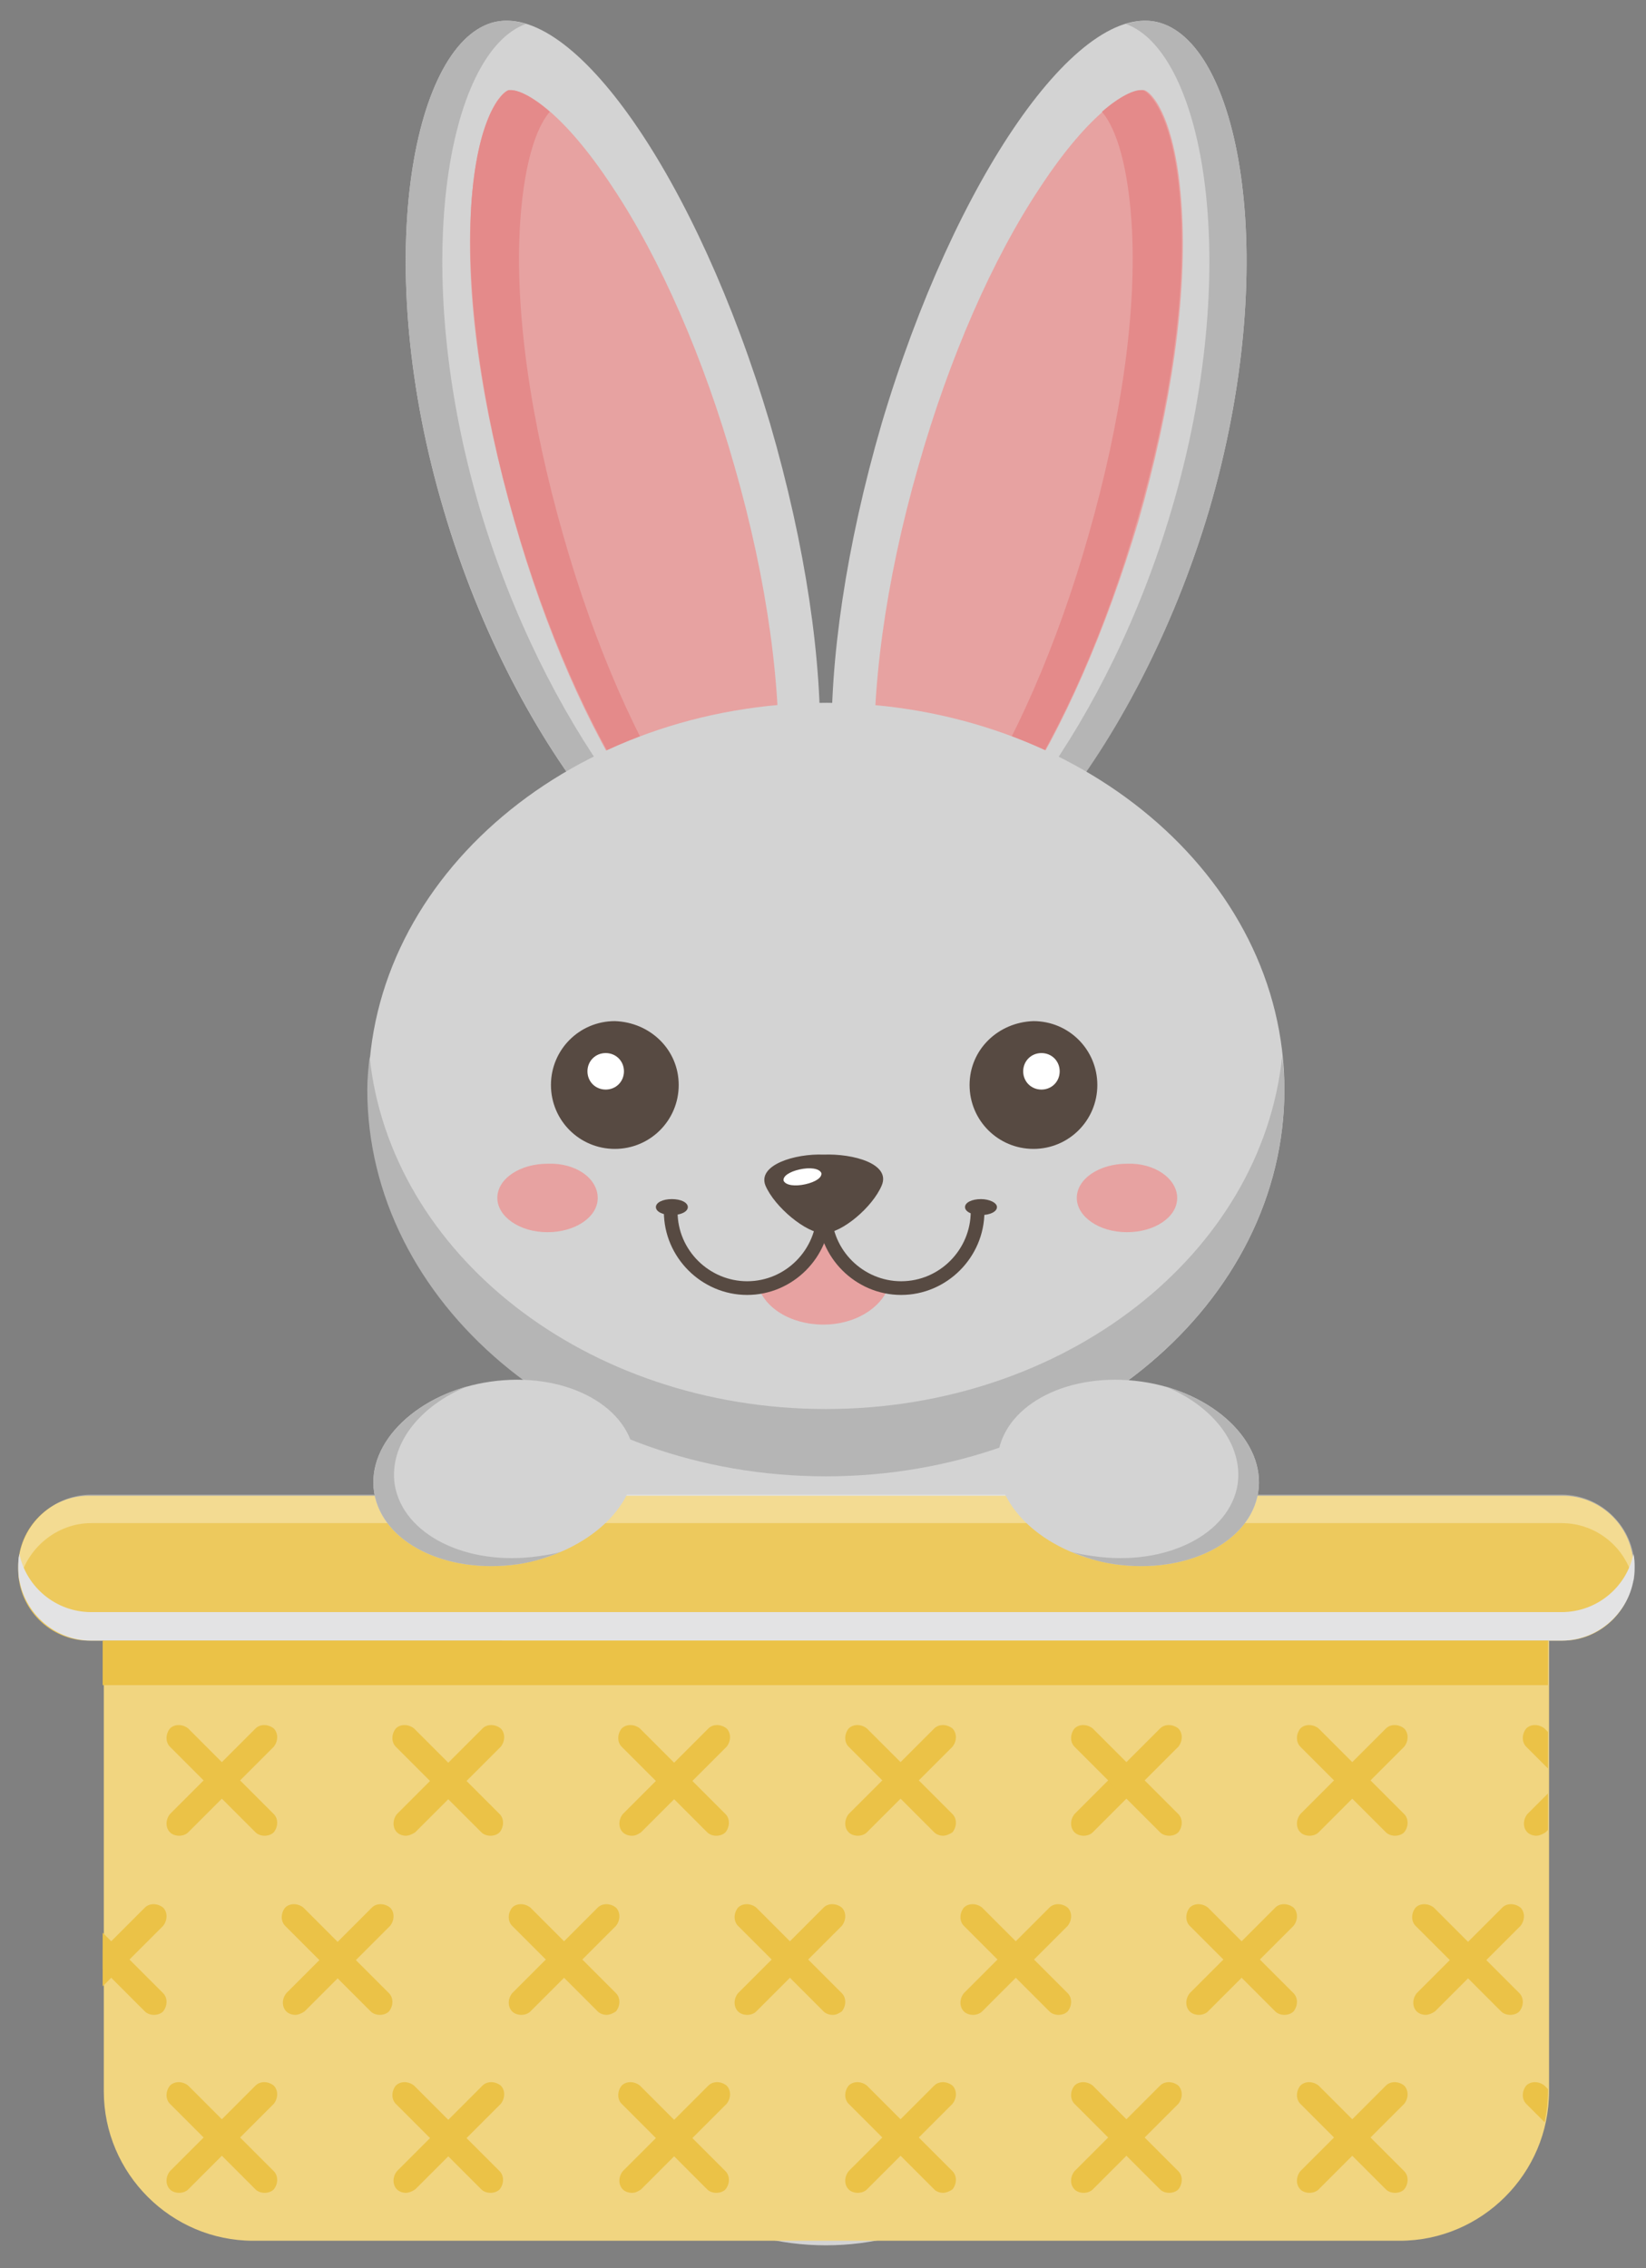 <?xml version="1.0" encoding="utf-8"?>
<!-- Generator: Adobe Illustrator 21.1.0, SVG Export Plug-In . SVG Version: 6.00 Build 0)  -->
<svg version="1.1" xmlns="http://www.w3.org/2000/svg" xmlns:xlink="http://www.w3.org/1999/xlink" x="0px" y="0px"
	 viewBox="0 0 144.3 198.8" style="enable-background:new 0 0 144.3 198.8;" xml:space="preserve">
<rect x="0" y="0" width="144.3" height="198.8" fill="#808080" stroke="none"/>
<style type="text/css">
	.st0{fill:#E6E0D6;}
	.st1{fill:#DBD2C1;}
	.st2{fill:#D3D3D3;}
	.st3{fill:#ECE5E0;}
	.st4{fill:#B5B5B5;}
	.st5{fill:#E7A2A1;}
	.st6{fill:#E48A8A;}
	.st7{fill:#574A42;}
	.st8{fill:#FFFFFF;}
	.st9{fill:#E9C0C0;}
	.st10{fill:#F1D580;}
	.st11{clip-path:url(#SVGID_2_);fill:#FFFFFF;}
	.st12{opacity:0.33;}
	.st13{fill:#E3E3E4;}
	.st14{clip-path:url(#SVGID_4_);fill:#FFFFFF;}
	.st15{clip-path:url(#SVGID_6_);fill:#FFFFFF;}
	.st16{fill:#AEBF51;}
	.st17{fill:#C6D866;}
	.st18{fill:#E38A22;}
	.st19{fill:#D07A1E;}
	.st20{fill:#E5A14B;}
	.st21{fill:#EDC95D;}
	.st22{fill:#EBC247;}
	.st23{clip-path:url(#SVGID_8_);}
</style>
<g id="BACKGROUND">
</g>
<g id="OBJECTS">
	<g>
		<path class="st2" d="M102.2,156.2c0,22.4-13.4,40.5-29.8,40.5c-16.5,0-29.8-18.1-29.8-40.5c0-22.4,13.3-40.5,29.8-40.5
			C88.9,115.7,102.2,133.8,102.2,156.2"/>
		<path class="st2" d="M72.4,192.5c-15.9,0-28.9-16-29.8-36.1c0,0.7,0,1.4,0,2.1c0,21.1,13.3,38.3,29.8,38.3
			c16.5,0,29.8-17.1,29.8-38.3c0-0.7,0-1.4,0-2.1C101.3,176.5,88.3,192.5,72.4,192.5"/>
		<path class="st2" d="M56.9,169.7c0,8.6-4.2,15.5-9.4,15.5s-9.4-7-9.4-15.5c0-8.6,4.2-15.5,9.4-15.5S56.9,161.2,56.9,169.7"/>
		<path class="st2" d="M88.9,169.7c0,8.6,4.2,15.5,9.4,15.5c5.2,0,9.4-7,9.4-15.5c0-8.6-4.2-15.5-9.4-15.5
			C93.1,154.2,88.9,161.2,88.9,169.7"/>
		<path class="st2" d="M92.4,163.7c0,13.3-8.7,24.1-19.5,24.1c-10.8,0-19.5-10.8-19.5-24.1c0-13.3,8.7-24.1,19.5-24.1
			C83.6,139.6,92.4,150.4,92.4,163.7"/>
		<path class="st2" d="M72.9,184.4c-10.3,0-18.7-9.9-19.4-22.4c0,0.6-0.1,1.1-0.1,1.7c0,13.3,8.7,24.1,19.5,24.1
			c10.8,0,19.5-10.8,19.5-24.1c0-0.6,0-1.2-0.1-1.7C91.6,174.5,83.2,184.4,72.9,184.4"/>
	</g>
	<g>
		<g>
			<path class="st21" d="M137,143.8H7.8c-3.4,0-6.2-2.8-6.2-6.2v-0.3c0-3.4,2.8-6.2,6.2-6.2H137c3.4,0,6.2,2.8,6.2,6.2v0.3
				C143.2,141,140.4,143.8,137,143.8"/>
			<g class="st12">
				<g>
					<path class="st8" d="M8,133.5h128.9c3.1,0,5.7,2.2,6.3,5.1c0.1-0.4,0.1-0.8,0.1-1.2c0-3.5-2.9-6.4-6.4-6.4H8
						c-3.5,0-6.4,2.9-6.4,6.4c0,0.4,0,0.8,0.1,1.2C2.3,135.8,4.9,133.5,8,133.5"/>
				</g>
			</g>
			<g>
				<g>
					<path class="st13" d="M8,141.3h128.9c3.1,0,5.7-2.2,6.3-5.1c0.1,0.4,0.1,0.8,0.1,1.2c0,3.5-2.9,6.4-6.4,6.4H8
						c-3.5,0-6.4-2.9-6.4-6.4c0-0.4,0-0.8,0.1-1.2C2.3,139.1,4.9,141.3,8,141.3"/>
				</g>
			</g>
		</g>
		<g>
			<path class="st10" d="M122.7,196.4H22.2c-7.2,0-13.1-5.9-13.1-13.1v-39.5h126.7v39.5C135.8,190.5,129.9,196.4,122.7,196.4"/>
			<rect x="9" y="143.8" class="st22" width="126.7" height="3.9"/>
			<g>
				<defs>
					<path id="SVGID_7_" d="M9,143.8v39.5c0,7.2,5.9,13.1,13.1,13.1h100.5c7.2,0,13.1-5.9,13.1-13.1v-39.5H9z"/>
				</defs>
				<clipPath id="SVGID_2_">
					<use xlink:href="#SVGID_7_"  style="overflow:visible;"/>
				</clipPath>
				<g style="clip-path:url(#SVGID_2_);">
					<g>
						<line class="st22" x1="23.2" y1="152.4" x2="15.7" y2="159.8"/>
						<path class="st22" d="M15.7,160.9c-0.3,0-0.6-0.1-0.8-0.3c-0.4-0.4-0.4-1.1,0-1.6l7.5-7.5c0.4-0.4,1.1-0.4,1.6,0
							c0.4,0.4,0.4,1.1,0,1.6l-7.5,7.5C16.3,160.8,16,160.9,15.7,160.9"/>
						<line class="st22" x1="15.7" y1="152.4" x2="23.2" y2="159.8"/>
						<path class="st22" d="M23.2,160.9c-0.3,0-0.6-0.1-0.8-0.3l-7.5-7.5c-0.4-0.4-0.4-1.1,0-1.6c0.4-0.4,1.1-0.4,1.6,0l7.5,7.5
							c0.4,0.4,0.4,1.1,0,1.6C23.8,160.8,23.5,160.9,23.2,160.9"/>
					</g>
				</g>
				<g style="clip-path:url(#SVGID_2_);">
					<g>
						<line class="st22" x1="43" y1="152.4" x2="35.6" y2="159.8"/>
						<path class="st22" d="M35.6,160.9c-0.3,0-0.6-0.1-0.8-0.3c-0.4-0.4-0.4-1.1,0-1.6l7.5-7.5c0.4-0.4,1.1-0.4,1.6,0
							c0.4,0.4,0.4,1.1,0,1.6l-7.5,7.5C36.1,160.8,35.8,160.9,35.6,160.9"/>
						<line class="st22" x1="35.6" y1="152.4" x2="43" y2="159.8"/>
						<path class="st22" d="M43,160.9c-0.3,0-0.6-0.1-0.8-0.3l-7.5-7.5c-0.4-0.4-0.4-1.1,0-1.6c0.4-0.4,1.1-0.4,1.6,0l7.5,7.5
							c0.4,0.4,0.4,1.1,0,1.6C43.6,160.8,43.3,160.9,43,160.9"/>
					</g>
				</g>
				<g style="clip-path:url(#SVGID_2_);">
					<g>
						<line class="st22" x1="62.8" y1="152.4" x2="55.4" y2="159.8"/>
						<path class="st22" d="M55.4,160.9c-0.3,0-0.6-0.1-0.8-0.3c-0.4-0.4-0.4-1.1,0-1.6l7.5-7.5c0.4-0.4,1.1-0.4,1.6,0
							c0.4,0.4,0.4,1.1,0,1.6l-7.5,7.5C55.9,160.8,55.7,160.9,55.4,160.9"/>
						<line class="st22" x1="55.4" y1="152.4" x2="62.8" y2="159.8"/>
						<path class="st22" d="M62.8,160.9c-0.3,0-0.6-0.1-0.8-0.3l-7.5-7.5c-0.4-0.4-0.4-1.1,0-1.6c0.4-0.4,1.1-0.4,1.6,0l7.5,7.5
							c0.4,0.4,0.4,1.1,0,1.6C63.4,160.8,63.1,160.9,62.8,160.9"/>
					</g>
				</g>
				<g style="clip-path:url(#SVGID_2_);">
					<g>
						<line class="st22" x1="82.7" y1="152.4" x2="75.2" y2="159.8"/>
						<path class="st22" d="M75.2,160.9c-0.3,0-0.6-0.1-0.8-0.3c-0.4-0.4-0.4-1.1,0-1.6l7.5-7.5c0.4-0.4,1.1-0.4,1.6,0
							c0.4,0.4,0.4,1.1,0,1.6l-7.5,7.5C75.8,160.8,75.5,160.9,75.2,160.9"/>
						<line class="st22" x1="75.2" y1="152.4" x2="82.7" y2="159.8"/>
						<path class="st22" d="M82.7,160.9c-0.3,0-0.6-0.1-0.8-0.3l-7.5-7.5c-0.4-0.4-0.4-1.1,0-1.6c0.4-0.4,1.1-0.4,1.6,0l7.5,7.5
							c0.4,0.4,0.4,1.1,0,1.6C83.2,160.8,82.9,160.9,82.7,160.9"/>
					</g>
				</g>
				<g style="clip-path:url(#SVGID_2_);">
					<g>
						<line class="st22" x1="102.5" y1="152.4" x2="95" y2="159.8"/>
						<path class="st22" d="M95,160.9c-0.3,0-0.6-0.1-0.8-0.3c-0.4-0.4-0.4-1.1,0-1.6l7.5-7.5c0.4-0.4,1.1-0.4,1.6,0
							c0.4,0.4,0.4,1.1,0,1.6l-7.5,7.5C95.6,160.8,95.3,160.9,95,160.9"/>
						<line class="st22" x1="95" y1="152.4" x2="102.5" y2="159.8"/>
						<path class="st22" d="M102.5,160.9c-0.3,0-0.6-0.1-0.8-0.3l-7.5-7.5c-0.4-0.4-0.4-1.1,0-1.6c0.4-0.4,1.1-0.4,1.6,0l7.5,7.5
							c0.4,0.4,0.4,1.1,0,1.6C103.1,160.8,102.8,160.9,102.5,160.9"/>
					</g>
				</g>
				<g style="clip-path:url(#SVGID_2_);">
					<g>
						<line class="st22" x1="122.3" y1="152.4" x2="114.8" y2="159.8"/>
						<path class="st22" d="M114.8,160.9c-0.3,0-0.6-0.1-0.8-0.3c-0.4-0.4-0.4-1.1,0-1.6l7.5-7.5c0.4-0.4,1.1-0.4,1.6,0
							c0.4,0.4,0.4,1.1,0,1.6l-7.5,7.5C115.4,160.8,115.1,160.9,114.8,160.9"/>
						<line class="st22" x1="114.8" y1="152.4" x2="122.3" y2="159.8"/>
						<path class="st22" d="M122.3,160.9c-0.3,0-0.6-0.1-0.8-0.3l-7.5-7.5c-0.4-0.4-0.4-1.1,0-1.6c0.4-0.4,1.1-0.4,1.6,0l7.5,7.5
							c0.4,0.4,0.4,1.1,0,1.6C122.9,160.8,122.6,160.9,122.3,160.9"/>
					</g>
				</g>
				<g style="clip-path:url(#SVGID_2_);">
					<g>
						<line class="st22" x1="142.1" y1="152.4" x2="134.7" y2="159.8"/>
						<path class="st22" d="M134.7,160.9c-0.3,0-0.6-0.1-0.8-0.3c-0.4-0.4-0.4-1.1,0-1.6l7.5-7.5c0.4-0.4,1.1-0.4,1.6,0
							c0.4,0.4,0.4,1.1,0,1.6l-7.5,7.5C135.2,160.8,134.9,160.9,134.7,160.9"/>
						<line class="st22" x1="134.7" y1="152.4" x2="142.1" y2="159.8"/>
						<path class="st22" d="M142.1,160.9c-0.3,0-0.6-0.1-0.8-0.3l-7.5-7.5c-0.4-0.4-0.4-1.1,0-1.6c0.4-0.4,1.1-0.4,1.6,0l7.5,7.5
							c0.4,0.4,0.4,1.1,0,1.6C142.7,160.8,142.4,160.9,142.1,160.9"/>
					</g>
				</g>
				<g style="clip-path:url(#SVGID_2_);">
					<g>
						<line class="st22" x1="13.5" y1="168" x2="6" y2="175.5"/>
						<path class="st22" d="M6,176.6c-0.3,0-0.6-0.1-0.8-0.3c-0.4-0.4-0.4-1.1,0-1.6l7.5-7.5c0.4-0.4,1.1-0.4,1.6,0
							c0.4,0.4,0.4,1.1,0,1.6l-7.5,7.5C6.6,176.5,6.3,176.6,6,176.6"/>
						<line class="st22" x1="6" y1="168" x2="13.5" y2="175.5"/>
						<path class="st22" d="M13.5,176.6c-0.3,0-0.6-0.1-0.8-0.3l-7.5-7.5c-0.4-0.4-0.4-1.1,0-1.6c0.4-0.4,1.1-0.4,1.6,0l7.5,7.5
							c0.4,0.4,0.4,1.1,0,1.6C14.1,176.5,13.8,176.6,13.5,176.6"/>
					</g>
				</g>
				<g style="clip-path:url(#SVGID_2_);">
					<g>
						<line class="st22" x1="33.3" y1="168" x2="25.9" y2="175.5"/>
						<path class="st22" d="M25.9,176.6c-0.3,0-0.6-0.1-0.8-0.3c-0.4-0.4-0.4-1.1,0-1.6l7.5-7.5c0.4-0.4,1.1-0.4,1.6,0
							c0.4,0.4,0.4,1.1,0,1.6l-7.5,7.5C26.4,176.5,26.1,176.6,25.9,176.6"/>
						<line class="st22" x1="25.9" y1="168" x2="33.3" y2="175.5"/>
						<path class="st22" d="M33.3,176.6c-0.3,0-0.6-0.1-0.8-0.3l-7.5-7.5c-0.4-0.4-0.4-1.1,0-1.6c0.4-0.4,1.1-0.4,1.6,0l7.5,7.5
							c0.4,0.4,0.4,1.1,0,1.6C33.9,176.5,33.6,176.6,33.3,176.6"/>
					</g>
				</g>
				<g style="clip-path:url(#SVGID_2_);">
					<g>
						<line class="st22" x1="53.2" y1="168" x2="45.7" y2="175.5"/>
						<path class="st22" d="M45.7,176.6c-0.3,0-0.6-0.1-0.8-0.3c-0.4-0.4-0.4-1.1,0-1.6l7.5-7.5c0.4-0.4,1.1-0.4,1.6,0
							c0.4,0.4,0.4,1.1,0,1.6l-7.5,7.5C46.3,176.5,46,176.6,45.7,176.6"/>
						<line class="st22" x1="45.7" y1="168" x2="53.2" y2="175.5"/>
						<path class="st22" d="M53.2,176.6c-0.3,0-0.6-0.1-0.8-0.3l-7.5-7.5c-0.4-0.4-0.4-1.1,0-1.6c0.4-0.4,1.1-0.4,1.6,0l7.5,7.5
							c0.4,0.4,0.4,1.1,0,1.6C53.7,176.5,53.4,176.6,53.2,176.6"/>
					</g>
				</g>
				<g style="clip-path:url(#SVGID_2_);">
					<g>
						<line class="st22" x1="73" y1="168" x2="65.5" y2="175.5"/>
						<path class="st22" d="M65.5,176.6c-0.3,0-0.6-0.1-0.8-0.3c-0.4-0.4-0.4-1.1,0-1.6l7.5-7.5c0.4-0.4,1.1-0.4,1.6,0
							c0.4,0.4,0.4,1.1,0,1.6l-7.5,7.5C66.1,176.5,65.8,176.6,65.5,176.6"/>
						<line class="st22" x1="65.5" y1="168" x2="73" y2="175.5"/>
						<path class="st22" d="M73,176.6c-0.3,0-0.6-0.1-0.8-0.3l-7.5-7.5c-0.4-0.4-0.4-1.1,0-1.6c0.4-0.4,1.1-0.4,1.6,0l7.5,7.5
							c0.4,0.4,0.4,1.1,0,1.6C73.5,176.5,73.3,176.6,73,176.6"/>
					</g>
				</g>
				<g style="clip-path:url(#SVGID_2_);">
					<g>
						<line class="st22" x1="92.8" y1="168" x2="85.3" y2="175.5"/>
						<path class="st22" d="M85.3,176.6c-0.3,0-0.6-0.1-0.8-0.3c-0.4-0.4-0.4-1.1,0-1.6l7.5-7.5c0.4-0.4,1.1-0.4,1.6,0
							c0.4,0.4,0.4,1.1,0,1.6l-7.5,7.5C85.9,176.5,85.6,176.6,85.3,176.6"/>
						<line class="st22" x1="85.3" y1="168" x2="92.8" y2="175.5"/>
						<path class="st22" d="M92.8,176.6c-0.3,0-0.6-0.1-0.8-0.3l-7.5-7.5c-0.4-0.4-0.4-1.1,0-1.6c0.4-0.4,1.1-0.4,1.6,0l7.5,7.5
							c0.4,0.4,0.4,1.1,0,1.6C93.4,176.5,93.1,176.6,92.8,176.6"/>
					</g>
				</g>
				<g style="clip-path:url(#SVGID_2_);">
					<g>
						<line class="st22" x1="112.6" y1="168" x2="105.1" y2="175.5"/>
						<path class="st22" d="M105.1,176.6c-0.3,0-0.6-0.1-0.8-0.3c-0.4-0.4-0.4-1.1,0-1.6l7.5-7.5c0.4-0.4,1.1-0.4,1.6,0
							c0.4,0.4,0.4,1.1,0,1.6l-7.5,7.5C105.7,176.5,105.4,176.6,105.1,176.6"/>
						<line class="st22" x1="105.1" y1="168" x2="112.6" y2="175.5"/>
						<path class="st22" d="M112.6,176.6c-0.3,0-0.6-0.1-0.8-0.3l-7.5-7.5c-0.4-0.4-0.4-1.1,0-1.6c0.4-0.4,1.1-0.4,1.6,0l7.5,7.5
							c0.4,0.4,0.4,1.1,0,1.6C113.2,176.5,112.9,176.6,112.6,176.6"/>
					</g>
				</g>
				<g style="clip-path:url(#SVGID_2_);">
					<g>
						<line class="st22" x1="132.4" y1="168" x2="125" y2="175.5"/>
						<path class="st22" d="M125,176.6c-0.3,0-0.6-0.1-0.8-0.3c-0.4-0.4-0.4-1.1,0-1.6l7.5-7.5c0.4-0.4,1.1-0.4,1.6,0
							c0.4,0.4,0.4,1.1,0,1.6l-7.5,7.5C125.5,176.5,125.2,176.6,125,176.6"/>
						<line class="st22" x1="125" y1="168" x2="132.4" y2="175.5"/>
						<path class="st22" d="M132.4,176.6c-0.3,0-0.6-0.1-0.8-0.3l-7.5-7.5c-0.4-0.4-0.4-1.1,0-1.6c0.4-0.4,1.1-0.4,1.6,0l7.5,7.5
							c0.4,0.4,0.4,1.1,0,1.6C133,176.5,132.7,176.6,132.4,176.6"/>
					</g>
				</g>
				<g style="clip-path:url(#SVGID_2_);">
					<g>
						<line class="st22" x1="23.2" y1="183.6" x2="15.7" y2="191.1"/>
						<path class="st22" d="M15.7,192.2c-0.3,0-0.6-0.1-0.8-0.3c-0.4-0.4-0.4-1.1,0-1.6l7.5-7.5c0.4-0.4,1.1-0.4,1.6,0
							c0.4,0.4,0.4,1.1,0,1.6l-7.5,7.5C16.3,192.1,16,192.2,15.7,192.2"/>
						<line class="st22" x1="15.7" y1="183.6" x2="23.2" y2="191.1"/>
						<path class="st22" d="M23.2,192.2c-0.3,0-0.6-0.1-0.8-0.3l-7.5-7.5c-0.4-0.4-0.4-1.1,0-1.6c0.4-0.4,1.1-0.4,1.6,0l7.5,7.5
							c0.4,0.4,0.4,1.1,0,1.6C23.8,192.1,23.5,192.2,23.2,192.2"/>
					</g>
				</g>
				<g style="clip-path:url(#SVGID_2_);">
					<g>
						<line class="st22" x1="43" y1="183.6" x2="35.6" y2="191.1"/>
						<path class="st22" d="M35.6,192.2c-0.3,0-0.6-0.1-0.8-0.3c-0.4-0.4-0.4-1.1,0-1.6l7.5-7.5c0.4-0.4,1.1-0.4,1.6,0
							c0.4,0.4,0.4,1.1,0,1.6l-7.5,7.5C36.1,192.1,35.8,192.2,35.6,192.2"/>
						<line class="st22" x1="35.6" y1="183.6" x2="43" y2="191.1"/>
						<path class="st22" d="M43,192.2c-0.3,0-0.6-0.1-0.8-0.3l-7.5-7.5c-0.4-0.4-0.4-1.1,0-1.6c0.4-0.4,1.1-0.4,1.6,0l7.5,7.5
							c0.4,0.4,0.4,1.1,0,1.6C43.6,192.1,43.3,192.2,43,192.2"/>
					</g>
				</g>
				<g style="clip-path:url(#SVGID_2_);">
					<g>
						<line class="st22" x1="62.8" y1="183.6" x2="55.4" y2="191.1"/>
						<path class="st22" d="M55.4,192.2c-0.3,0-0.6-0.1-0.8-0.3c-0.4-0.4-0.4-1.1,0-1.6l7.5-7.5c0.4-0.4,1.1-0.4,1.6,0
							c0.4,0.4,0.4,1.1,0,1.6l-7.5,7.5C55.9,192.1,55.7,192.2,55.4,192.2"/>
						<line class="st22" x1="55.4" y1="183.6" x2="62.8" y2="191.1"/>
						<path class="st22" d="M62.8,192.2c-0.3,0-0.6-0.1-0.8-0.3l-7.5-7.5c-0.4-0.4-0.4-1.1,0-1.6c0.4-0.4,1.1-0.4,1.6,0l7.5,7.5
							c0.4,0.4,0.4,1.1,0,1.6C63.4,192.1,63.1,192.2,62.8,192.2"/>
					</g>
				</g>
				<g style="clip-path:url(#SVGID_2_);">
					<g>
						<line class="st22" x1="82.7" y1="183.6" x2="75.2" y2="191.1"/>
						<path class="st22" d="M75.2,192.2c-0.3,0-0.6-0.1-0.8-0.3c-0.4-0.4-0.4-1.1,0-1.6l7.5-7.5c0.4-0.4,1.1-0.4,1.6,0
							c0.4,0.4,0.4,1.1,0,1.6l-7.5,7.5C75.8,192.1,75.5,192.2,75.2,192.2"/>
						<line class="st22" x1="75.2" y1="183.6" x2="82.7" y2="191.1"/>
						<path class="st22" d="M82.7,192.2c-0.3,0-0.6-0.1-0.8-0.3l-7.5-7.5c-0.4-0.4-0.4-1.1,0-1.6c0.4-0.4,1.1-0.4,1.6,0l7.5,7.5
							c0.4,0.4,0.4,1.1,0,1.6C83.2,192.1,82.9,192.2,82.7,192.2"/>
					</g>
				</g>
				<g style="clip-path:url(#SVGID_2_);">
					<g>
						<line class="st22" x1="102.5" y1="183.6" x2="95" y2="191.1"/>
						<path class="st22" d="M95,192.2c-0.3,0-0.6-0.1-0.8-0.3c-0.4-0.4-0.4-1.1,0-1.6l7.5-7.5c0.4-0.4,1.1-0.4,1.6,0
							c0.4,0.4,0.4,1.1,0,1.6l-7.5,7.5C95.6,192.1,95.3,192.2,95,192.2"/>
						<line class="st22" x1="95" y1="183.6" x2="102.5" y2="191.1"/>
						<path class="st22" d="M102.5,192.2c-0.3,0-0.6-0.1-0.8-0.3l-7.5-7.5c-0.4-0.4-0.4-1.1,0-1.6c0.4-0.4,1.1-0.4,1.6,0l7.5,7.5
							c0.4,0.4,0.4,1.1,0,1.6C103.1,192.1,102.8,192.2,102.5,192.2"/>
					</g>
				</g>
				<g style="clip-path:url(#SVGID_2_);">
					<g>
						<line class="st22" x1="122.3" y1="183.6" x2="114.8" y2="191.1"/>
						<path class="st22" d="M114.8,192.2c-0.3,0-0.6-0.1-0.8-0.3c-0.4-0.4-0.4-1.1,0-1.6l7.5-7.5c0.4-0.4,1.1-0.4,1.6,0
							c0.4,0.4,0.4,1.1,0,1.6l-7.5,7.5C115.4,192.1,115.1,192.2,114.8,192.2"/>
						<line class="st22" x1="114.8" y1="183.6" x2="122.3" y2="191.1"/>
						<path class="st22" d="M122.3,192.2c-0.3,0-0.6-0.1-0.8-0.3l-7.5-7.5c-0.4-0.4-0.4-1.1,0-1.6c0.4-0.4,1.1-0.4,1.6,0l7.5,7.5
							c0.4,0.4,0.4,1.1,0,1.6C122.9,192.1,122.6,192.2,122.3,192.2"/>
					</g>
				</g>
				<g style="clip-path:url(#SVGID_2_);">
					<g>
						<line class="st22" x1="142.1" y1="183.6" x2="134.7" y2="191.1"/>
						<path class="st22" d="M134.7,192.2c-0.3,0-0.6-0.1-0.8-0.3c-0.4-0.4-0.4-1.1,0-1.6l7.5-7.5c0.4-0.4,1.1-0.4,1.6,0
							c0.4,0.4,0.4,1.1,0,1.6l-7.5,7.5C135.2,192.1,134.9,192.2,134.7,192.2"/>
						<line class="st22" x1="134.7" y1="183.6" x2="142.1" y2="191.1"/>
						<path class="st22" d="M142.1,192.2c-0.3,0-0.6-0.1-0.8-0.3l-7.5-7.5c-0.4-0.4-0.4-1.1,0-1.6c0.4-0.4,1.1-0.4,1.6,0l7.5,7.5
							c0.4,0.4,0.4,1.1,0,1.6C142.7,192.1,142.4,192.2,142.1,192.2"/>
					</g>
				</g>
			</g>
		</g>
	</g>
	<path class="st2" d="M106,44.7C99.6,66.2,85.7,82,78.6,79.9c-7.1-2.1-7.6-21.2-1.3-42.8C83.7,15.6,94.6-0.1,101.7,2
		C108.8,4.1,112.3,23.2,106,44.7"/>
	<path class="st4" d="M101.7,2c-1-0.3-2-0.2-3,0.1c6.9,2.5,10.3,21.4,4,42.6c-5.5,18.7-16.8,33.1-24.3,35.2c0.1,0,0.1,0.1,0.2,0.1
		c7.1,2.1,21-13.7,27.4-35.3C112.3,23.2,108.8,4.1,101.7,2"/>
	<g>
		<path class="st5" d="M80.2,78.7c-0.1,0-0.1,0-0.2,0c-0.6-0.1-2.8-2.3-3.3-10.3c-0.4-7.7,0.9-17.4,3.8-27.5
			c2.7-9.5,6.5-18.2,10.7-24.5c4.4-6.7,7.7-8.5,8.9-8.5c0.1,0,0.1,0,0.2,0c0.6,0.1,2.8,2.3,3.3,10.3c0.5,7.7-0.9,17.4-3.8,27.5
			C97,55.1,93.2,63.9,89,70.2C84.7,76.9,81.3,78.7,80.2,78.7"/>
		<path class="st6" d="M103.5,18.2c-0.5-8-2.7-10.1-3.3-10.3c0,0-0.1,0-0.2,0c-0.6,0-1.8,0.5-3.4,1.9c0.9,1,2.2,3.7,2.6,9.7
			c0.5,7.7-0.9,17.4-3.8,27.5c-2.7,9.5-6.5,18.2-10.7,24.5c-2.1,3.2-4,5.3-5.5,6.6c0.3,0.3,0.5,0.5,0.7,0.5c0,0,0.1,0,0.2,0
			c1.2,0,4.5-1.9,8.9-8.5c4.2-6.4,8-15.1,10.7-24.5C102.6,35.6,104,25.8,103.5,18.2"/>
	</g>
	<path class="st2" d="M38.9,44.7C45.2,66.2,59.2,82,66.2,79.9c7.1-2.1,7.6-21.2,1.3-42.8C61.1,15.6,50.2-0.1,43.1,2
		C36.1,4.1,32.5,23.2,38.9,44.7"/>
	<path class="st4" d="M43.1,2c1-0.3,2-0.2,3,0.1c-6.9,2.5-10.3,21.4-4,42.6C47.7,63.4,59,77.8,66.5,79.9c-0.1,0-0.1,0.1-0.2,0.1
		c-7.1,2.1-21-13.7-27.4-35.3C32.5,23.2,36.1,4.1,43.1,2"/>
	<g>
		<path class="st5" d="M64.7,78.7c0.1,0,0.1,0,0.2,0c0.6-0.1,2.8-2.3,3.3-10.3c0.4-7.7-0.9-17.4-3.8-27.5
			c-2.7-9.5-6.5-18.2-10.7-24.5c-4.4-6.7-7.7-8.5-8.9-8.5c-0.1,0-0.1,0-0.2,0C44,8,41.8,10.2,41.3,18.2c-0.5,7.7,0.9,17.4,3.8,27.5
			c2.7,9.5,6.5,18.2,10.7,24.5C60.2,76.9,63.5,78.7,64.7,78.7"/>
		<path class="st6" d="M41.3,18.2c0.5-8,2.7-10.1,3.3-10.3c0,0,0.1,0,0.2,0c0.6,0,1.8,0.5,3.4,1.9c-0.9,1-2.2,3.7-2.6,9.7
			c-0.5,7.7,0.9,17.4,3.8,27.5c2.7,9.5,6.5,18.2,10.7,24.5c2.1,3.2,4,5.3,5.5,6.6c-0.3,0.3-0.5,0.5-0.7,0.5c0,0-0.1,0-0.2,0
			c-1.2,0-4.5-1.9-8.9-8.5c-4.2-6.4-8-15.1-10.7-24.5C42.2,35.6,40.9,25.8,41.3,18.2"/>
	</g>
	<path class="st2" d="M112.6,95.5c0,18.7-18,33.9-40.1,33.9c-22.2,0-40.2-15.2-40.2-33.9s18-33.9,40.2-33.9
		C94.6,61.7,112.6,76.8,112.6,95.5"/>
	<path class="st4" d="M72.4,123.5c-21,0-38.2-13.6-40-30.9c-0.1,1-0.2,1.9-0.2,2.9c0,18.7,18,33.9,40.2,33.9
		c22.2,0,40.2-15.2,40.2-33.9c0-1-0.1-2-0.2-2.9C110.6,109.9,93.4,123.5,72.4,123.5"/>
	<g>
		<g>
			<g>
				<path class="st7" d="M72.2,101.2c-2.5-0.1-5.8,0.9-5.1,2.7c0.8,1.9,3.6,4.2,5.1,4.2c1.6,0,4.3-2.3,5.1-4.2
					C78.1,102,74.8,101.1,72.2,101.2"/>
				<path class="st8" d="M72,102.8c0.1,0.4-0.5,0.8-1.4,1c-0.9,0.2-1.7,0.1-1.9-0.3c-0.1-0.4,0.5-0.8,1.4-1
					C71,102.3,71.8,102.4,72,102.8"/>
			</g>
			<path class="st5" d="M77,112.9l-2-1.2l-1.6-1.7l-1.2-2.9l-0.8,2.3l-2.2,2.2l-2.8,0.9c0.5,2.1,2.9,3.6,5.8,3.6
				c2.7,0,5-1.4,5.7-3.3H77z"/>
			<path class="st7" d="M65.5,113.5c-4,0-7.3-3.3-7.3-7.3c0-0.3,0.3-0.6,0.6-0.6c0.3,0,0.6,0.3,0.6,0.6c0,3.4,2.8,6.1,6.1,6.1
				c3.4,0,6.1-2.8,6.1-6.1c0-0.3,0.3-0.6,0.6-0.6s0.6,0.3,0.6,0.6C72.8,110.2,69.5,113.5,65.5,113.5"/>
			<path class="st7" d="M79,113.5c-4,0-7.3-3.3-7.3-7.3c0-0.3,0.3-0.6,0.6-0.6c0.3,0,0.6,0.3,0.6,0.6c0,3.4,2.8,6.1,6.1,6.1
				c3.4,0,6.1-2.8,6.1-6.1c0-0.3,0.3-0.6,0.6-0.6c0.3,0,0.6,0.3,0.6,0.6C86.3,110.2,83,113.5,79,113.5"/>
			<path class="st7" d="M60.3,105.8c0,0.4-0.6,0.7-1.4,0.7c-0.8,0-1.4-0.3-1.4-0.7c0-0.4,0.6-0.7,1.4-0.7
				C59.7,105.1,60.3,105.4,60.3,105.8"/>
			<path class="st7" d="M87.4,105.8c0,0.4-0.6,0.7-1.4,0.7c-0.8,0-1.4-0.3-1.4-0.7c0-0.4,0.6-0.7,1.4-0.7
				C86.7,105.1,87.4,105.4,87.4,105.8"/>
		</g>
		<g>
			<path class="st5" d="M52.4,105c0,1.7-2,3-4.4,3c-2.5,0-4.4-1.4-4.4-3c0-1.7,2-3,4.4-3C50.5,101.9,52.4,103.3,52.4,105"/>
			<path class="st5" d="M103.2,105c0,1.7-2,3-4.4,3c-2.5,0-4.4-1.4-4.4-3c0-1.7,2-3,4.4-3C101.2,101.9,103.2,103.3,103.2,105"/>
		</g>
		<g>
			<g>
				<path class="st7" d="M59.5,95.1c0,3.1-2.5,5.6-5.6,5.6c-3.1,0-5.6-2.5-5.6-5.6c0-3.1,2.5-5.6,5.6-5.6C57,89.6,59.5,92,59.5,95.1
					"/>
				<path class="st8" d="M51.5,93.9c0-0.9,0.7-1.6,1.6-1.6c0.9,0,1.6,0.7,1.6,1.6s-0.7,1.6-1.6,1.6C52.2,95.5,51.5,94.8,51.5,93.9"
					/>
			</g>
			<g>
				<path class="st7" d="M85,95.1c0,3.1,2.5,5.6,5.6,5.6c3.1,0,5.6-2.5,5.6-5.6c0-3.1-2.5-5.6-5.6-5.6C87.5,89.6,85,92,85,95.1"/>
				<path class="st8" d="M92.9,93.9c0-0.9-0.7-1.6-1.6-1.6s-1.6,0.7-1.6,1.6s0.7,1.6,1.6,1.6S92.9,94.8,92.9,93.9"/>
			</g>
		</g>
	</g>
	<path class="st2" d="M45.4,137.1c-6.3,0.9-11.9-1.9-12.6-6.3c-0.7-4.4,3.9-8.8,10.2-9.7c6.3-0.9,11.9,1.9,12.6,6.3
		C56.2,131.8,51.6,136.1,45.4,137.1"/>
	<path class="st4" d="M45.4,137.1c1.4-0.2,2.6-0.6,3.8-1.1c-0.6,0.2-1.3,0.3-2,0.4c-6.3,0.9-11.9-1.9-12.6-6.3
		c-0.5-3.5,2.2-6.9,6.4-8.6c-5.2,1.5-8.8,5.3-8.2,9.3C33.5,135.2,39.1,138,45.4,137.1"/>
	<path class="st2" d="M97.7,137.1c6.3,0.9,11.9-1.9,12.6-6.3c0.7-4.4-3.9-8.8-10.2-9.7c-6.3-0.9-11.9,1.9-12.6,6.3
		C86.9,131.8,91.4,136.1,97.7,137.1"/>
	<path class="st4" d="M97.7,137.1c-1.4-0.2-2.6-0.6-3.8-1.1c0.6,0.2,1.3,0.3,2,0.4c6.3,0.9,11.9-1.9,12.6-6.3
		c0.5-3.5-2.2-6.9-6.4-8.6c5.2,1.5,8.8,5.3,8.2,9.3C109.6,135.2,104,138,97.7,137.1"/>
</g>
</svg>

